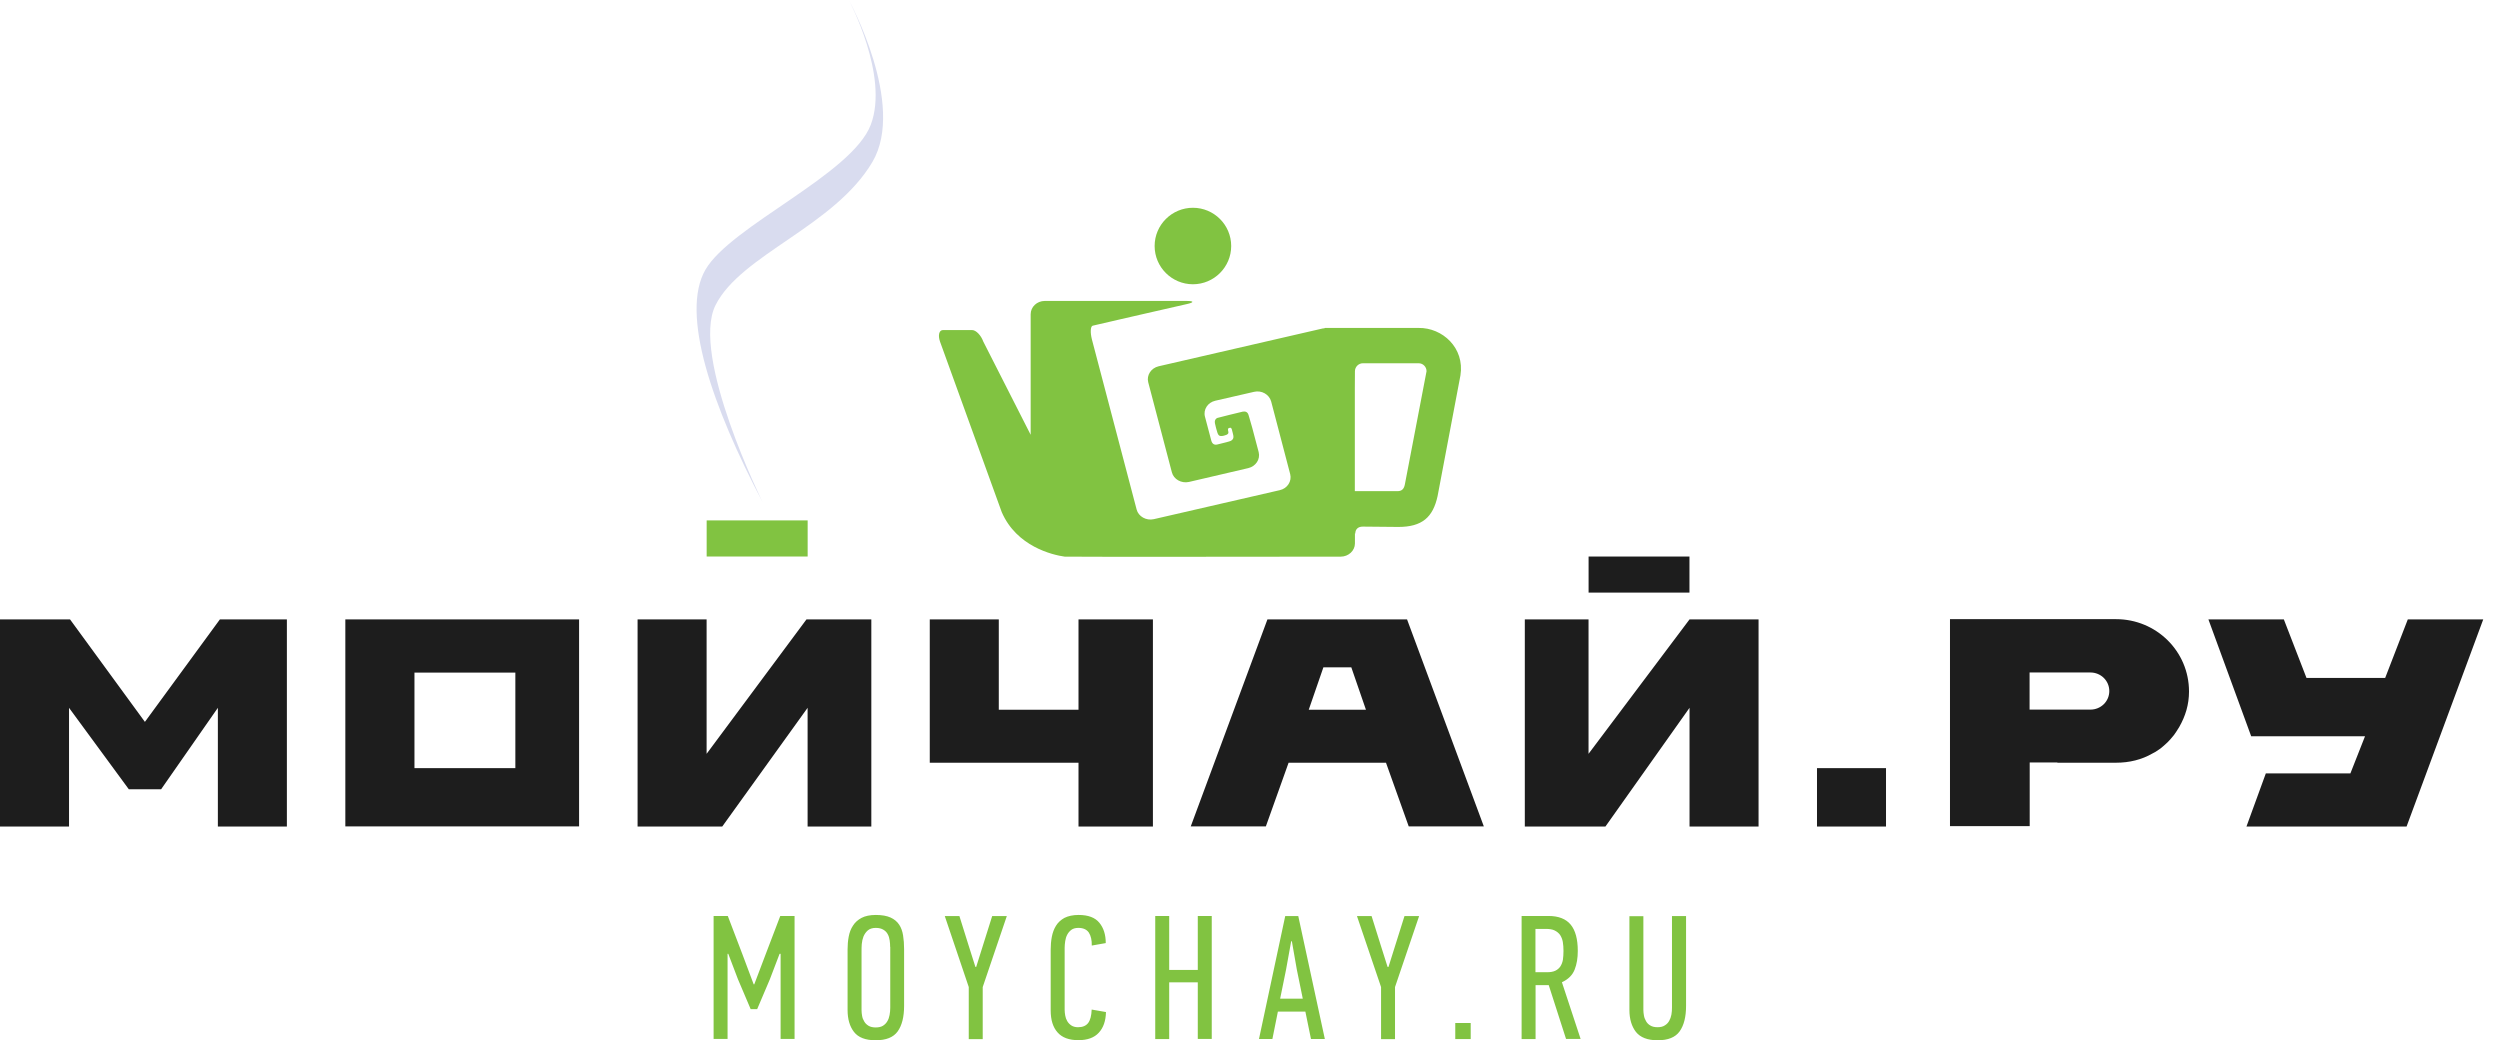 <svg width="149" height="62" viewBox="0 0 149 62" fill="none" xmlns="http://www.w3.org/2000/svg">
<path d="M48.136 31.016H42.117V33.168H48.136V31.016Z" fill="#81C341"/>
<path fill-rule="evenodd" clip-rule="evenodd" d="M100.692 33.168H94.68V35.32H100.692V33.168ZM59.528 42.3H64.279V36.916H68.714V49.26H64.279V45.458H55.414V36.916H59.528V42.3ZM75.539 36.916H83.86L88.436 49.253H83.96L82.605 45.458H76.8L75.445 49.253H70.969L75.539 36.916ZM78.874 39.772L78.001 42.3H81.41L80.538 39.772H78.874ZM94.677 44.928L100.696 36.916H104.81V49.26H100.696V42.186L95.684 49.26H90.879V36.916H94.677V44.928ZM42.114 44.928V36.916H38V49.26H43.046L48.133 42.186V49.26H51.931V36.916H48.066L42.114 44.928ZM8.636 43.024L13.106 36.916H17.098V49.26H12.985V42.186L9.603 47.04H7.677L4.114 42.186V49.26H0V36.916H4.174L8.636 43.024ZM122.621 45.458H126.117C126.909 45.458 127.647 45.277 128.284 44.908C128.315 44.89 128.345 44.875 128.374 44.86C128.421 44.836 128.467 44.814 128.512 44.781C128.6 44.727 128.68 44.673 128.761 44.613C128.834 44.559 128.895 44.506 128.962 44.445C129.042 44.378 129.116 44.311 129.19 44.237C129.251 44.177 129.311 44.11 129.371 44.043C129.384 44.028 129.396 44.014 129.408 43.999L129.438 43.964C129.483 43.912 129.528 43.86 129.573 43.802C129.626 43.735 129.673 43.661 129.72 43.587L129.72 43.587C129.781 43.5 129.834 43.413 129.888 43.319C130.25 42.682 130.465 41.998 130.465 41.214C130.465 38.813 128.512 36.902 126.117 36.902H116.219V49.239H120.97V45.444H122.621V45.458ZM120.963 40.08H124.587C125.211 40.08 125.714 40.57 125.714 41.187C125.714 41.804 125.211 42.293 124.587 42.293H120.963V40.08ZM142.157 40.403L143.505 36.916H148.001L143.432 49.26H133.889L135.043 46.095H137.714H140.083L140.955 43.882H137.627H134.171L131.621 36.916H136.117L137.466 40.403H142.157ZM112.406 45.781H108.293V49.261H112.406V45.781ZM20.582 49.253V36.916H34.513V49.253H20.582ZM24.702 40.087V45.78H30.715V40.087H24.702Z" fill="#1D1D1D"/>
<path fill-rule="evenodd" clip-rule="evenodd" d="M53.502 61.471C53.757 61.115 53.884 60.606 53.884 59.956V56.563C53.884 56.268 53.864 56 53.824 55.752C53.784 55.504 53.71 55.289 53.589 55.108C53.468 54.927 53.3 54.786 53.079 54.685C52.858 54.585 52.562 54.531 52.2 54.531C51.851 54.531 51.562 54.592 51.348 54.706C51.133 54.82 50.959 54.974 50.838 55.168C50.71 55.356 50.63 55.577 50.583 55.825C50.536 56.073 50.516 56.321 50.516 56.583V60.197C50.516 60.74 50.643 61.176 50.898 61.504C51.153 61.833 51.583 62 52.187 62C52.811 62 53.247 61.826 53.502 61.471ZM53.025 56.047C53.045 56.181 53.052 56.308 53.052 56.435H53.059V60.063C53.059 60.21 53.045 60.351 53.019 60.492C52.992 60.633 52.952 60.76 52.884 60.867C52.824 60.975 52.737 61.062 52.623 61.136C52.515 61.203 52.368 61.236 52.193 61.236C52.019 61.236 51.871 61.203 51.764 61.136C51.656 61.069 51.569 60.988 51.509 60.881C51.442 60.773 51.401 60.666 51.381 60.545C51.361 60.425 51.348 60.318 51.348 60.21V56.663C51.348 56.556 51.348 56.422 51.361 56.268C51.375 56.107 51.408 55.959 51.462 55.819C51.522 55.678 51.603 55.557 51.717 55.456C51.831 55.356 51.992 55.302 52.2 55.302C52.388 55.302 52.542 55.343 52.656 55.416C52.77 55.483 52.858 55.577 52.911 55.684C52.972 55.792 53.005 55.912 53.025 56.047ZM45.886 58.36L46.464 56.845H46.524V61.92H47.356V54.592H46.504L45.652 56.825L44.954 58.668H44.92L44.249 56.878L43.377 54.592H42.531V61.92H43.363V56.845H43.404L43.981 58.36L44.739 60.143H45.128L45.886 58.36ZM58.181 57.628L59.134 54.598H60.006L58.57 58.828V61.933H57.738V58.828L56.309 54.598H57.181L57.718 56.314L58.134 57.628H58.181ZM65.52 54.994C65.265 54.685 64.856 54.531 64.285 54.531C63.95 54.531 63.668 54.592 63.44 54.706C63.225 54.826 63.057 54.98 62.937 55.175C62.816 55.369 62.735 55.591 62.688 55.839C62.641 56.087 62.621 56.342 62.621 56.603V60.224C62.621 60.787 62.755 61.223 63.03 61.531C63.299 61.84 63.715 61.994 64.272 61.994C64.809 61.994 65.218 61.846 65.487 61.551C65.762 61.256 65.903 60.847 65.916 60.318L65.064 60.17C65.05 60.532 64.983 60.8 64.856 60.968C64.728 61.136 64.527 61.223 64.252 61.223C64.084 61.223 63.95 61.182 63.849 61.115C63.748 61.048 63.668 60.961 63.608 60.861C63.547 60.76 63.507 60.646 63.487 60.525C63.467 60.405 63.453 60.291 63.453 60.183V56.489C63.453 56.362 63.467 56.228 63.487 56.087C63.507 55.953 63.547 55.819 63.608 55.705C63.668 55.591 63.748 55.497 63.856 55.416C63.956 55.343 64.097 55.302 64.265 55.302C64.56 55.302 64.769 55.396 64.896 55.584C65.017 55.772 65.077 56.033 65.07 56.355L65.903 56.208C65.903 55.705 65.775 55.302 65.52 54.994ZM71.388 61.92V58.548H69.684V61.927H68.852V54.592H69.684V57.81H71.388V54.592H72.22V61.92H71.388ZM77.8 60.29L78.135 61.926H78.961L77.377 54.598H76.599L75.035 61.926H75.834L76.162 60.29H77.8ZM76.646 57.803L76.954 56.099H76.995L77.29 57.782L77.645 59.519H76.297L76.646 57.803ZM82.754 57.628L83.707 54.598H84.579L83.143 58.828V61.933H82.311V58.828L80.875 54.598H81.747L82.284 56.314L82.7 57.628H82.754ZM86.734 60.969V61.927H87.654V60.969H86.734ZM93.338 61.927L92.305 58.715H91.52V61.927H90.688V54.592H92.298C92.888 54.592 93.331 54.766 93.613 55.108C93.895 55.45 94.036 55.973 94.036 56.677C94.036 57.099 93.976 57.468 93.848 57.79C93.721 58.112 93.472 58.367 93.09 58.541L94.204 61.92H93.338V61.927ZM93.184 56.677C93.184 56.483 93.17 56.301 93.144 56.141C93.117 55.98 93.056 55.839 92.983 55.725C92.902 55.611 92.795 55.524 92.66 55.457C92.526 55.39 92.352 55.363 92.144 55.363H91.513V57.944H92.218C92.405 57.944 92.566 57.917 92.694 57.857C92.821 57.797 92.922 57.709 92.996 57.602C93.07 57.488 93.123 57.354 93.15 57.2C93.17 57.039 93.184 56.871 93.184 56.677ZM100.489 59.955V54.604V54.598H99.65V60.042C99.65 60.19 99.643 60.33 99.616 60.471C99.59 60.612 99.543 60.739 99.482 60.847C99.422 60.954 99.335 61.048 99.22 61.115C99.113 61.188 98.965 61.222 98.791 61.222C98.61 61.222 98.469 61.188 98.361 61.121C98.254 61.061 98.167 60.974 98.106 60.867C98.046 60.759 97.999 60.652 97.979 60.531C97.959 60.417 97.945 60.303 97.945 60.196V54.604H97.113V60.196C97.113 60.739 97.248 61.175 97.502 61.504C97.764 61.832 98.194 62 98.798 62C99.415 62 99.851 61.825 100.106 61.47C100.361 61.115 100.489 60.605 100.489 59.955Z" fill="#81C341"/>
<path fill-rule="evenodd" clip-rule="evenodd" d="M73.379 14.662C73.379 15.916 72.359 16.942 71.098 16.942C69.843 16.942 68.816 15.923 68.816 14.662C68.816 13.402 69.843 12.383 71.098 12.383C72.353 12.383 73.379 13.402 73.379 14.662ZM78.956 19.545H84.552C85.968 19.525 87.304 20.732 87.042 22.374L85.68 29.568C85.405 30.829 84.76 31.406 83.338 31.406L81.224 31.386C80.949 31.386 80.774 31.533 80.774 31.808L80.754 31.781V32.391C80.754 32.82 80.372 33.176 79.909 33.176C79.909 33.176 63.481 33.196 63.455 33.176C62.73 33.075 60.589 32.572 59.703 30.52L56.026 20.363C55.892 19.98 55.972 19.672 56.2 19.672H57.939C58.167 19.672 58.469 19.98 58.603 20.356L61.428 25.914V18.727C61.428 18.291 61.804 17.936 62.267 17.936H70.709C71.178 17.936 71.185 18.023 70.736 18.123L68.239 18.693C68.014 18.744 67.717 18.812 67.421 18.881C67.124 18.95 66.827 19.018 66.602 19.069L66.199 19.163C65.907 19.232 65.602 19.302 65.384 19.351C65.267 19.378 65.175 19.399 65.126 19.411C64.991 19.444 64.971 19.813 65.079 20.235L67.743 30.366C67.85 30.782 68.313 31.044 68.763 30.943L76.278 29.213C76.728 29.113 77.003 28.683 76.896 28.261L75.762 23.93C75.647 23.507 75.191 23.246 74.742 23.353L72.433 23.883C71.984 23.983 71.702 24.412 71.816 24.835L72.192 26.256C72.252 26.471 72.379 26.531 72.554 26.491C72.579 26.484 72.64 26.469 72.719 26.45C72.942 26.396 73.302 26.309 73.366 26.27C73.56 26.154 73.524 26.012 73.471 25.802C73.465 25.78 73.459 25.757 73.453 25.733C73.4 25.479 73.373 25.479 73.259 25.505C73.163 25.528 73.185 25.625 73.203 25.703C73.206 25.719 73.209 25.733 73.212 25.747C73.225 25.82 73.198 25.908 72.936 25.968C72.623 26.043 72.591 25.925 72.5 25.591C72.494 25.568 72.487 25.544 72.48 25.519C72.473 25.489 72.465 25.46 72.458 25.432C72.418 25.282 72.385 25.153 72.413 25.063C72.453 24.942 72.554 24.909 72.554 24.909C72.554 24.902 73.943 24.56 74.071 24.533C74.198 24.513 74.352 24.526 74.413 24.734C74.427 24.788 74.445 24.847 74.468 24.921C74.508 25.052 74.561 25.229 74.634 25.499L75.017 26.947C75.124 27.369 74.849 27.792 74.399 27.899L70.863 28.724C70.413 28.824 69.95 28.569 69.843 28.147L68.434 22.783C68.326 22.367 68.602 21.938 69.051 21.831L78.828 19.578C78.862 19.572 78.902 19.565 78.942 19.565C78.946 19.561 78.947 19.558 78.949 19.555C78.951 19.551 78.953 19.548 78.956 19.545ZM83.291 29.273C83.546 29.273 83.673 29.146 83.727 28.885L85.022 22.126C85.022 21.865 84.814 21.65 84.552 21.65H81.231C80.969 21.65 80.754 21.865 80.754 22.126L80.748 23.145V29.273H83.291Z" fill="#81C341"/>
<path d="M45.463 29.951C45.463 29.951 41.135 21.207 42.645 18.19C44.154 15.173 49.737 13.49 51.999 9.648C54.012 6.229 50.59 0 50.59 0C50.59 0 53.005 4.526 51.898 7.436C50.771 10.406 43.55 13.463 42.041 16.078C40.537 18.693 42.443 24.218 45.463 29.951Z" fill="#D9DCEF"/>
</svg>
